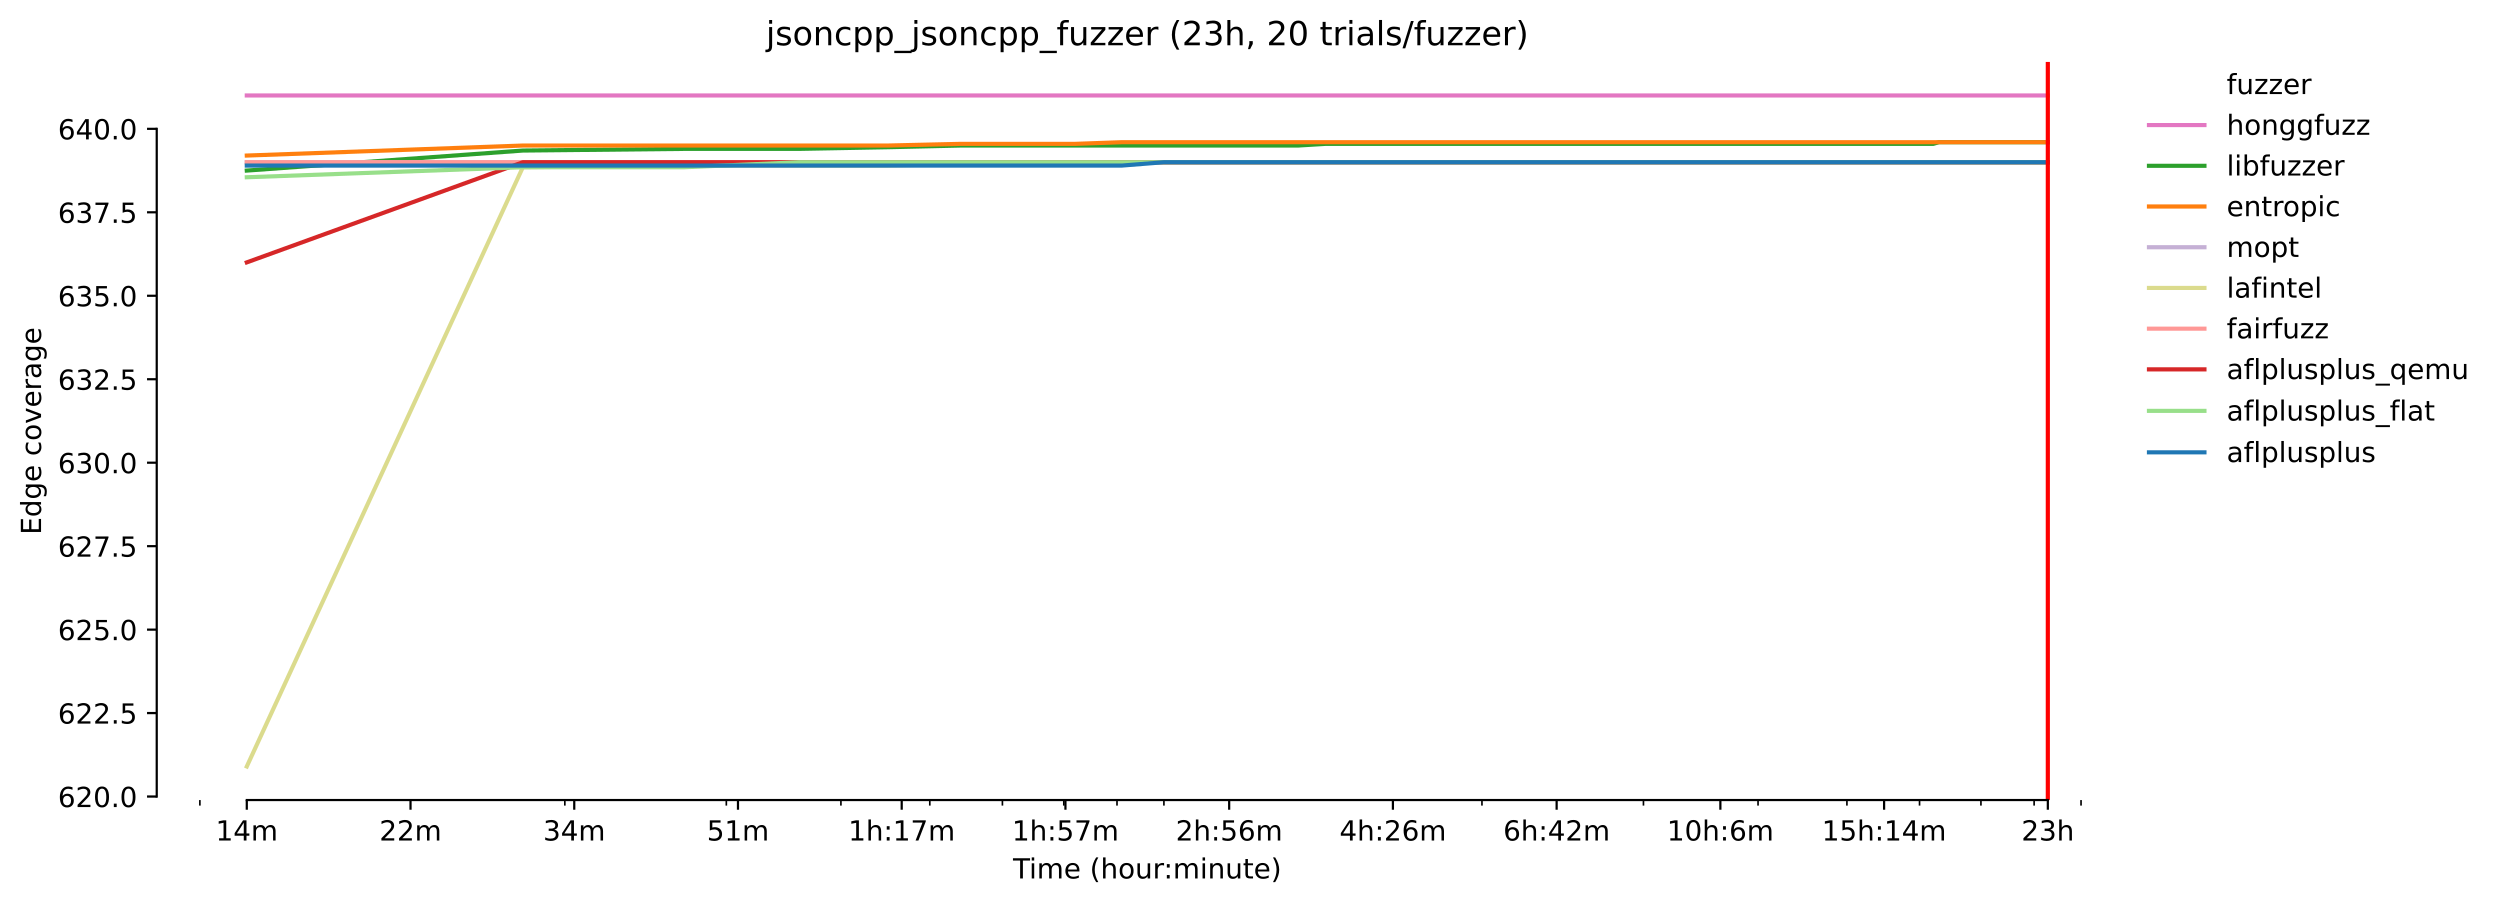 <?xml version="1.0" encoding="utf-8" standalone="no"?>
<!DOCTYPE svg PUBLIC "-//W3C//DTD SVG 1.1//EN"
  "http://www.w3.org/Graphics/SVG/1.1/DTD/svg11.dtd">
<!-- Created with matplotlib (https://matplotlib.org/) -->
<svg height="325.986pt" version="1.1" viewBox="0 0 901.299 325.986" width="901.299pt" xmlns="http://www.w3.org/2000/svg" xmlns:xlink="http://www.w3.org/1999/xlink">
 <defs>
  <style type="text/css">*{stroke-linecap:butt;stroke-linejoin:round;}</style>
 </defs>
 <g id="figure_1">
  <g id="patch_1">
   <path d="M 0 325.986 
L 901.299 325.986 
L 901.299 0 
L 0 0 
z
" style="fill:#ffffff;"/>
  </g>
  <g id="axes_1">
   <g id="patch_2">
    <path d="M 56.506 288.43 
L 770.746 288.43 
L 770.746 22.318 
L 56.506 22.318 
z
" style="fill:#ffffff;"/>
   </g>
   <g id="matplotlib.axis_1">
    <g id="xtick_1">
     <g id="line2d_1">
      <defs>
       <path d="M 0 0 
L 0 3.5 
" id="m92caf4ee60" style="stroke:#000000;stroke-width:0.8;"/>
      </defs>
      <g>
       <use style="stroke:#000000;stroke-width:0.8;" x="88.972" xlink:href="#m92caf4ee60" y="288.43"/>
      </g>
     </g>
     <g id="text_1">
      <!-- 14m -->
      <g transform="translate(77.739 303.029)scale(0.1 -0.1)">
       <defs>
        <path d="M 12.406 8.297 
L 28.516 8.297 
L 28.516 63.922 
L 10.984 60.406 
L 10.984 69.391 
L 28.422 72.906 
L 38.281 72.906 
L 38.281 8.297 
L 54.391 8.297 
L 54.391 0 
L 12.406 0 
z
" id="DejaVuSans-49"/>
        <path d="M 37.797 64.312 
L 12.891 25.391 
L 37.797 25.391 
z
M 35.203 72.906 
L 47.609 72.906 
L 47.609 25.391 
L 58.016 25.391 
L 58.016 17.188 
L 47.609 17.188 
L 47.609 0 
L 37.797 0 
L 37.797 17.188 
L 4.891 17.188 
L 4.891 26.703 
z
" id="DejaVuSans-52"/>
        <path d="M 52 44.188 
Q 55.375 50.25 60.062 53.125 
Q 64.75 56 71.094 56 
Q 79.641 56 84.281 50.016 
Q 88.922 44.047 88.922 33.016 
L 88.922 0 
L 79.891 0 
L 79.891 32.719 
Q 79.891 40.578 77.094 44.375 
Q 74.312 48.188 68.609 48.188 
Q 61.625 48.188 57.562 43.547 
Q 53.516 38.922 53.516 30.906 
L 53.516 0 
L 44.484 0 
L 44.484 32.719 
Q 44.484 40.625 41.703 44.406 
Q 38.922 48.188 33.109 48.188 
Q 26.219 48.188 22.156 43.531 
Q 18.109 38.875 18.109 30.906 
L 18.109 0 
L 9.078 0 
L 9.078 54.688 
L 18.109 54.688 
L 18.109 46.188 
Q 21.188 51.219 25.484 53.609 
Q 29.781 56 35.688 56 
Q 41.656 56 45.828 52.969 
Q 50 49.953 52 44.188 
z
" id="DejaVuSans-109"/>
       </defs>
       <use xlink:href="#DejaVuSans-49"/>
       <use x="63.623" xlink:href="#DejaVuSans-52"/>
       <use x="127.246" xlink:href="#DejaVuSans-109"/>
      </g>
     </g>
    </g>
    <g id="xtick_2">
     <g id="line2d_2">
      <g>
       <use style="stroke:#000000;stroke-width:0.8;" x="148" xlink:href="#m92caf4ee60" y="288.43"/>
      </g>
     </g>
     <g id="text_2">
      <!-- 22m -->
      <g transform="translate(136.767 303.029)scale(0.1 -0.1)">
       <defs>
        <path d="M 19.188 8.297 
L 53.609 8.297 
L 53.609 0 
L 7.328 0 
L 7.328 8.297 
Q 12.938 14.109 22.625 23.891 
Q 32.328 33.688 34.812 36.531 
Q 39.547 41.844 41.422 45.531 
Q 43.312 49.219 43.312 52.781 
Q 43.312 58.594 39.234 62.25 
Q 35.156 65.922 28.609 65.922 
Q 23.969 65.922 18.812 64.312 
Q 13.672 62.703 7.812 59.422 
L 7.812 69.391 
Q 13.766 71.781 18.938 73 
Q 24.125 74.219 28.422 74.219 
Q 39.75 74.219 46.484 68.547 
Q 53.219 62.891 53.219 53.422 
Q 53.219 48.922 51.531 44.891 
Q 49.859 40.875 45.406 35.406 
Q 44.188 33.984 37.641 27.219 
Q 31.109 20.453 19.188 8.297 
z
" id="DejaVuSans-50"/>
       </defs>
       <use xlink:href="#DejaVuSans-50"/>
       <use x="63.623" xlink:href="#DejaVuSans-50"/>
       <use x="127.246" xlink:href="#DejaVuSans-109"/>
      </g>
     </g>
    </g>
    <g id="xtick_3">
     <g id="line2d_3">
      <g>
       <use style="stroke:#000000;stroke-width:0.8;" x="207.028" xlink:href="#m92caf4ee60" y="288.43"/>
      </g>
     </g>
     <g id="text_3">
      <!-- 34m -->
      <g transform="translate(195.795 303.029)scale(0.1 -0.1)">
       <defs>
        <path d="M 40.578 39.312 
Q 47.656 37.797 51.625 33 
Q 55.609 28.219 55.609 21.188 
Q 55.609 10.406 48.188 4.484 
Q 40.766 -1.422 27.094 -1.422 
Q 22.516 -1.422 17.656 -0.516 
Q 12.797 0.391 7.625 2.203 
L 7.625 11.719 
Q 11.719 9.328 16.594 8.109 
Q 21.484 6.891 26.812 6.891 
Q 36.078 6.891 40.938 10.547 
Q 45.797 14.203 45.797 21.188 
Q 45.797 27.641 41.281 31.266 
Q 36.766 34.906 28.719 34.906 
L 20.219 34.906 
L 20.219 43.016 
L 29.109 43.016 
Q 36.375 43.016 40.234 45.922 
Q 44.094 48.828 44.094 54.297 
Q 44.094 59.906 40.109 62.906 
Q 36.141 65.922 28.719 65.922 
Q 24.656 65.922 20.016 65.031 
Q 15.375 64.156 9.812 62.312 
L 9.812 71.094 
Q 15.438 72.656 20.344 73.438 
Q 25.25 74.219 29.594 74.219 
Q 40.828 74.219 47.359 69.109 
Q 53.906 64.016 53.906 55.328 
Q 53.906 49.266 50.438 45.094 
Q 46.969 40.922 40.578 39.312 
z
" id="DejaVuSans-51"/>
       </defs>
       <use xlink:href="#DejaVuSans-51"/>
       <use x="63.623" xlink:href="#DejaVuSans-52"/>
       <use x="127.246" xlink:href="#DejaVuSans-109"/>
      </g>
     </g>
    </g>
    <g id="xtick_4">
     <g id="line2d_4">
      <g>
       <use style="stroke:#000000;stroke-width:0.8;" x="266.056" xlink:href="#m92caf4ee60" y="288.43"/>
      </g>
     </g>
     <g id="text_4">
      <!-- 51m -->
      <g transform="translate(254.824 303.029)scale(0.1 -0.1)">
       <defs>
        <path d="M 10.797 72.906 
L 49.516 72.906 
L 49.516 64.594 
L 19.828 64.594 
L 19.828 46.734 
Q 21.969 47.469 24.109 47.828 
Q 26.266 48.188 28.422 48.188 
Q 40.625 48.188 47.75 41.5 
Q 54.891 34.812 54.891 23.391 
Q 54.891 11.625 47.562 5.094 
Q 40.234 -1.422 26.906 -1.422 
Q 22.312 -1.422 17.547 -0.641 
Q 12.797 0.141 7.719 1.703 
L 7.719 11.625 
Q 12.109 9.234 16.797 8.062 
Q 21.484 6.891 26.703 6.891 
Q 35.156 6.891 40.078 11.328 
Q 45.016 15.766 45.016 23.391 
Q 45.016 31 40.078 35.438 
Q 35.156 39.891 26.703 39.891 
Q 22.75 39.891 18.812 39.016 
Q 14.891 38.141 10.797 36.281 
z
" id="DejaVuSans-53"/>
       </defs>
       <use xlink:href="#DejaVuSans-53"/>
       <use x="63.623" xlink:href="#DejaVuSans-49"/>
       <use x="127.246" xlink:href="#DejaVuSans-109"/>
      </g>
     </g>
    </g>
    <g id="xtick_5">
     <g id="line2d_5">
      <g>
       <use style="stroke:#000000;stroke-width:0.8;" x="325.085" xlink:href="#m92caf4ee60" y="288.43"/>
      </g>
     </g>
     <g id="text_5">
      <!-- 1h:17m -->
      <g transform="translate(305.818 303.029)scale(0.1 -0.1)">
       <defs>
        <path d="M 54.891 33.016 
L 54.891 0 
L 45.906 0 
L 45.906 32.719 
Q 45.906 40.484 42.875 44.328 
Q 39.844 48.188 33.797 48.188 
Q 26.516 48.188 22.312 43.547 
Q 18.109 38.922 18.109 30.906 
L 18.109 0 
L 9.078 0 
L 9.078 75.984 
L 18.109 75.984 
L 18.109 46.188 
Q 21.344 51.125 25.703 53.562 
Q 30.078 56 35.797 56 
Q 45.219 56 50.047 50.172 
Q 54.891 44.344 54.891 33.016 
z
" id="DejaVuSans-104"/>
        <path d="M 11.719 12.406 
L 22.016 12.406 
L 22.016 0 
L 11.719 0 
z
M 11.719 51.703 
L 22.016 51.703 
L 22.016 39.312 
L 11.719 39.312 
z
" id="DejaVuSans-58"/>
        <path d="M 8.203 72.906 
L 55.078 72.906 
L 55.078 68.703 
L 28.609 0 
L 18.312 0 
L 43.219 64.594 
L 8.203 64.594 
z
" id="DejaVuSans-55"/>
       </defs>
       <use xlink:href="#DejaVuSans-49"/>
       <use x="63.623" xlink:href="#DejaVuSans-104"/>
       <use x="127.002" xlink:href="#DejaVuSans-58"/>
       <use x="160.693" xlink:href="#DejaVuSans-49"/>
       <use x="224.316" xlink:href="#DejaVuSans-55"/>
       <use x="287.939" xlink:href="#DejaVuSans-109"/>
      </g>
     </g>
    </g>
    <g id="xtick_6">
     <g id="line2d_6">
      <g>
       <use style="stroke:#000000;stroke-width:0.8;" x="384.113" xlink:href="#m92caf4ee60" y="288.43"/>
      </g>
     </g>
     <g id="text_6">
      <!-- 1h:57m -->
      <g transform="translate(364.846 303.029)scale(0.1 -0.1)">
       <use xlink:href="#DejaVuSans-49"/>
       <use x="63.623" xlink:href="#DejaVuSans-104"/>
       <use x="127.002" xlink:href="#DejaVuSans-58"/>
       <use x="160.693" xlink:href="#DejaVuSans-53"/>
       <use x="224.316" xlink:href="#DejaVuSans-55"/>
       <use x="287.939" xlink:href="#DejaVuSans-109"/>
      </g>
     </g>
    </g>
    <g id="xtick_7">
     <g id="line2d_7">
      <g>
       <use style="stroke:#000000;stroke-width:0.8;" x="443.141" xlink:href="#m92caf4ee60" y="288.43"/>
      </g>
     </g>
     <g id="text_7">
      <!-- 2h:56m -->
      <g transform="translate(423.874 303.029)scale(0.1 -0.1)">
       <defs>
        <path d="M 33.016 40.375 
Q 26.375 40.375 22.484 35.828 
Q 18.609 31.297 18.609 23.391 
Q 18.609 15.531 22.484 10.953 
Q 26.375 6.391 33.016 6.391 
Q 39.656 6.391 43.531 10.953 
Q 47.406 15.531 47.406 23.391 
Q 47.406 31.297 43.531 35.828 
Q 39.656 40.375 33.016 40.375 
z
M 52.594 71.297 
L 52.594 62.312 
Q 48.875 64.062 45.094 64.984 
Q 41.312 65.922 37.594 65.922 
Q 27.828 65.922 22.672 59.328 
Q 17.531 52.734 16.797 39.406 
Q 19.672 43.656 24.016 45.922 
Q 28.375 48.188 33.594 48.188 
Q 44.578 48.188 50.953 41.516 
Q 57.328 34.859 57.328 23.391 
Q 57.328 12.156 50.688 5.359 
Q 44.047 -1.422 33.016 -1.422 
Q 20.359 -1.422 13.672 8.266 
Q 6.984 17.969 6.984 36.375 
Q 6.984 53.656 15.188 63.938 
Q 23.391 74.219 37.203 74.219 
Q 40.922 74.219 44.703 73.484 
Q 48.484 72.75 52.594 71.297 
z
" id="DejaVuSans-54"/>
       </defs>
       <use xlink:href="#DejaVuSans-50"/>
       <use x="63.623" xlink:href="#DejaVuSans-104"/>
       <use x="127.002" xlink:href="#DejaVuSans-58"/>
       <use x="160.693" xlink:href="#DejaVuSans-53"/>
       <use x="224.316" xlink:href="#DejaVuSans-54"/>
       <use x="287.939" xlink:href="#DejaVuSans-109"/>
      </g>
     </g>
    </g>
    <g id="xtick_8">
     <g id="line2d_8">
      <g>
       <use style="stroke:#000000;stroke-width:0.8;" x="502.17" xlink:href="#m92caf4ee60" y="288.43"/>
      </g>
     </g>
     <g id="text_8">
      <!-- 4h:26m -->
      <g transform="translate(482.902 303.029)scale(0.1 -0.1)">
       <use xlink:href="#DejaVuSans-52"/>
       <use x="63.623" xlink:href="#DejaVuSans-104"/>
       <use x="127.002" xlink:href="#DejaVuSans-58"/>
       <use x="160.693" xlink:href="#DejaVuSans-50"/>
       <use x="224.316" xlink:href="#DejaVuSans-54"/>
       <use x="287.939" xlink:href="#DejaVuSans-109"/>
      </g>
     </g>
    </g>
    <g id="xtick_9">
     <g id="line2d_9">
      <g>
       <use style="stroke:#000000;stroke-width:0.8;" x="561.198" xlink:href="#m92caf4ee60" y="288.43"/>
      </g>
     </g>
     <g id="text_9">
      <!-- 6h:42m -->
      <g transform="translate(541.931 303.029)scale(0.1 -0.1)">
       <use xlink:href="#DejaVuSans-54"/>
       <use x="63.623" xlink:href="#DejaVuSans-104"/>
       <use x="127.002" xlink:href="#DejaVuSans-58"/>
       <use x="160.693" xlink:href="#DejaVuSans-52"/>
       <use x="224.316" xlink:href="#DejaVuSans-50"/>
       <use x="287.939" xlink:href="#DejaVuSans-109"/>
      </g>
     </g>
    </g>
    <g id="xtick_10">
     <g id="line2d_10">
      <g>
       <use style="stroke:#000000;stroke-width:0.8;" x="620.226" xlink:href="#m92caf4ee60" y="288.43"/>
      </g>
     </g>
     <g id="text_10">
      <!-- 10h:6m -->
      <g transform="translate(600.959 303.029)scale(0.1 -0.1)">
       <defs>
        <path d="M 31.781 66.406 
Q 24.172 66.406 20.328 58.906 
Q 16.5 51.422 16.5 36.375 
Q 16.5 21.391 20.328 13.891 
Q 24.172 6.391 31.781 6.391 
Q 39.453 6.391 43.281 13.891 
Q 47.125 21.391 47.125 36.375 
Q 47.125 51.422 43.281 58.906 
Q 39.453 66.406 31.781 66.406 
z
M 31.781 74.219 
Q 44.047 74.219 50.516 64.516 
Q 56.984 54.828 56.984 36.375 
Q 56.984 17.969 50.516 8.266 
Q 44.047 -1.422 31.781 -1.422 
Q 19.531 -1.422 13.062 8.266 
Q 6.594 17.969 6.594 36.375 
Q 6.594 54.828 13.062 64.516 
Q 19.531 74.219 31.781 74.219 
z
" id="DejaVuSans-48"/>
       </defs>
       <use xlink:href="#DejaVuSans-49"/>
       <use x="63.623" xlink:href="#DejaVuSans-48"/>
       <use x="127.246" xlink:href="#DejaVuSans-104"/>
       <use x="190.625" xlink:href="#DejaVuSans-58"/>
       <use x="224.316" xlink:href="#DejaVuSans-54"/>
       <use x="287.939" xlink:href="#DejaVuSans-109"/>
      </g>
     </g>
    </g>
    <g id="xtick_11">
     <g id="line2d_11">
      <g>
       <use style="stroke:#000000;stroke-width:0.8;" x="679.254" xlink:href="#m92caf4ee60" y="288.43"/>
      </g>
     </g>
     <g id="text_11">
      <!-- 15h:14m -->
      <g transform="translate(656.806 303.029)scale(0.1 -0.1)">
       <use xlink:href="#DejaVuSans-49"/>
       <use x="63.623" xlink:href="#DejaVuSans-53"/>
       <use x="127.246" xlink:href="#DejaVuSans-104"/>
       <use x="190.625" xlink:href="#DejaVuSans-58"/>
       <use x="224.316" xlink:href="#DejaVuSans-49"/>
       <use x="287.939" xlink:href="#DejaVuSans-52"/>
       <use x="351.562" xlink:href="#DejaVuSans-109"/>
      </g>
     </g>
    </g>
    <g id="xtick_12">
     <g id="line2d_12">
      <g>
       <use style="stroke:#000000;stroke-width:0.8;" x="738.283" xlink:href="#m92caf4ee60" y="288.43"/>
      </g>
     </g>
     <g id="text_12">
      <!-- 23h -->
      <g transform="translate(728.751 303.029)scale(0.1 -0.1)">
       <use xlink:href="#DejaVuSans-50"/>
       <use x="63.623" xlink:href="#DejaVuSans-51"/>
       <use x="127.246" xlink:href="#DejaVuSans-104"/>
      </g>
     </g>
    </g>
    <g id="xtick_13">
     <g id="line2d_13">
      <defs>
       <path d="M 0 0 
L 0 2 
" id="m786748423a" style="stroke:#000000;stroke-width:0.6;"/>
      </defs>
      <g>
       <use style="stroke:#000000;stroke-width:0.6;" x="72.059" xlink:href="#m786748423a" y="288.43"/>
      </g>
     </g>
    </g>
    <g id="xtick_14">
     <g id="line2d_14">
      <g>
       <use style="stroke:#000000;stroke-width:0.6;" x="203.634" xlink:href="#m786748423a" y="288.43"/>
      </g>
     </g>
    </g>
    <g id="xtick_15">
     <g id="line2d_15">
      <g>
       <use style="stroke:#000000;stroke-width:0.6;" x="261.857" xlink:href="#m786748423a" y="288.43"/>
      </g>
     </g>
    </g>
    <g id="xtick_16">
     <g id="line2d_16">
      <g>
       <use style="stroke:#000000;stroke-width:0.6;" x="303.167" xlink:href="#m786748423a" y="288.43"/>
      </g>
     </g>
    </g>
    <g id="xtick_17">
     <g id="line2d_17">
      <g>
       <use style="stroke:#000000;stroke-width:0.6;" x="335.209" xlink:href="#m786748423a" y="288.43"/>
      </g>
     </g>
    </g>
    <g id="xtick_18">
     <g id="line2d_18">
      <g>
       <use style="stroke:#000000;stroke-width:0.6;" x="361.39" xlink:href="#m786748423a" y="288.43"/>
      </g>
     </g>
    </g>
    <g id="xtick_19">
     <g id="line2d_19">
      <g>
       <use style="stroke:#000000;stroke-width:0.6;" x="383.525" xlink:href="#m786748423a" y="288.43"/>
      </g>
     </g>
    </g>
    <g id="xtick_20">
     <g id="line2d_20">
      <g>
       <use style="stroke:#000000;stroke-width:0.6;" x="402.7" xlink:href="#m786748423a" y="288.43"/>
      </g>
     </g>
    </g>
    <g id="xtick_21">
     <g id="line2d_21">
      <g>
       <use style="stroke:#000000;stroke-width:0.6;" x="419.613" xlink:href="#m786748423a" y="288.43"/>
      </g>
     </g>
    </g>
    <g id="xtick_22">
     <g id="line2d_22">
      <g>
       <use style="stroke:#000000;stroke-width:0.6;" x="534.275" xlink:href="#m786748423a" y="288.43"/>
      </g>
     </g>
    </g>
    <g id="xtick_23">
     <g id="line2d_23">
      <g>
       <use style="stroke:#000000;stroke-width:0.6;" x="592.498" xlink:href="#m786748423a" y="288.43"/>
      </g>
     </g>
    </g>
    <g id="xtick_24">
     <g id="line2d_24">
      <g>
       <use style="stroke:#000000;stroke-width:0.6;" x="633.808" xlink:href="#m786748423a" y="288.43"/>
      </g>
     </g>
    </g>
    <g id="xtick_25">
     <g id="line2d_25">
      <g>
       <use style="stroke:#000000;stroke-width:0.6;" x="665.85" xlink:href="#m786748423a" y="288.43"/>
      </g>
     </g>
    </g>
    <g id="xtick_26">
     <g id="line2d_26">
      <g>
       <use style="stroke:#000000;stroke-width:0.6;" x="692.031" xlink:href="#m786748423a" y="288.43"/>
      </g>
     </g>
    </g>
    <g id="xtick_27">
     <g id="line2d_27">
      <g>
       <use style="stroke:#000000;stroke-width:0.6;" x="714.166" xlink:href="#m786748423a" y="288.43"/>
      </g>
     </g>
    </g>
    <g id="xtick_28">
     <g id="line2d_28">
      <g>
       <use style="stroke:#000000;stroke-width:0.6;" x="733.341" xlink:href="#m786748423a" y="288.43"/>
      </g>
     </g>
    </g>
    <g id="xtick_29">
     <g id="line2d_29">
      <g>
       <use style="stroke:#000000;stroke-width:0.6;" x="750.254" xlink:href="#m786748423a" y="288.43"/>
      </g>
     </g>
    </g>
    <g id="text_13">
     <!-- Time (hour:minute) -->
     <g transform="translate(365.219 316.707)scale(0.1 -0.1)">
      <defs>
       <path d="M -0.297 72.906 
L 61.375 72.906 
L 61.375 64.594 
L 35.5 64.594 
L 35.5 0 
L 25.594 0 
L 25.594 64.594 
L -0.297 64.594 
z
" id="DejaVuSans-84"/>
       <path d="M 9.422 54.688 
L 18.406 54.688 
L 18.406 0 
L 9.422 0 
z
M 9.422 75.984 
L 18.406 75.984 
L 18.406 64.594 
L 9.422 64.594 
z
" id="DejaVuSans-105"/>
       <path d="M 56.203 29.594 
L 56.203 25.203 
L 14.891 25.203 
Q 15.484 15.922 20.484 11.062 
Q 25.484 6.203 34.422 6.203 
Q 39.594 6.203 44.453 7.469 
Q 49.312 8.734 54.109 11.281 
L 54.109 2.781 
Q 49.266 0.734 44.188 -0.344 
Q 39.109 -1.422 33.891 -1.422 
Q 20.797 -1.422 13.156 6.188 
Q 5.516 13.812 5.516 26.812 
Q 5.516 40.234 12.766 48.109 
Q 20.016 56 32.328 56 
Q 43.359 56 49.781 48.891 
Q 56.203 41.797 56.203 29.594 
z
M 47.219 32.234 
Q 47.125 39.594 43.094 43.984 
Q 39.062 48.391 32.422 48.391 
Q 24.906 48.391 20.391 44.141 
Q 15.875 39.891 15.188 32.172 
z
" id="DejaVuSans-101"/>
       <path id="DejaVuSans-32"/>
       <path d="M 31 75.875 
Q 24.469 64.656 21.281 53.656 
Q 18.109 42.672 18.109 31.391 
Q 18.109 20.125 21.312 9.062 
Q 24.516 -2 31 -13.188 
L 23.188 -13.188 
Q 15.875 -1.703 12.234 9.375 
Q 8.594 20.453 8.594 31.391 
Q 8.594 42.281 12.203 53.312 
Q 15.828 64.359 23.188 75.875 
z
" id="DejaVuSans-40"/>
       <path d="M 30.609 48.391 
Q 23.391 48.391 19.188 42.75 
Q 14.984 37.109 14.984 27.297 
Q 14.984 17.484 19.156 11.844 
Q 23.344 6.203 30.609 6.203 
Q 37.797 6.203 41.984 11.859 
Q 46.188 17.531 46.188 27.297 
Q 46.188 37.016 41.984 42.703 
Q 37.797 48.391 30.609 48.391 
z
M 30.609 56 
Q 42.328 56 49.016 48.375 
Q 55.719 40.766 55.719 27.297 
Q 55.719 13.875 49.016 6.219 
Q 42.328 -1.422 30.609 -1.422 
Q 18.844 -1.422 12.172 6.219 
Q 5.516 13.875 5.516 27.297 
Q 5.516 40.766 12.172 48.375 
Q 18.844 56 30.609 56 
z
" id="DejaVuSans-111"/>
       <path d="M 8.5 21.578 
L 8.5 54.688 
L 17.484 54.688 
L 17.484 21.922 
Q 17.484 14.156 20.5 10.266 
Q 23.531 6.391 29.594 6.391 
Q 36.859 6.391 41.078 11.031 
Q 45.312 15.672 45.312 23.688 
L 45.312 54.688 
L 54.297 54.688 
L 54.297 0 
L 45.312 0 
L 45.312 8.406 
Q 42.047 3.422 37.719 1 
Q 33.406 -1.422 27.688 -1.422 
Q 18.266 -1.422 13.375 4.438 
Q 8.5 10.297 8.5 21.578 
z
M 31.109 56 
z
" id="DejaVuSans-117"/>
       <path d="M 41.109 46.297 
Q 39.594 47.172 37.812 47.578 
Q 36.031 48 33.891 48 
Q 26.266 48 22.188 43.047 
Q 18.109 38.094 18.109 28.812 
L 18.109 0 
L 9.078 0 
L 9.078 54.688 
L 18.109 54.688 
L 18.109 46.188 
Q 20.953 51.172 25.484 53.578 
Q 30.031 56 36.531 56 
Q 37.453 56 38.578 55.875 
Q 39.703 55.766 41.062 55.516 
z
" id="DejaVuSans-114"/>
       <path d="M 54.891 33.016 
L 54.891 0 
L 45.906 0 
L 45.906 32.719 
Q 45.906 40.484 42.875 44.328 
Q 39.844 48.188 33.797 48.188 
Q 26.516 48.188 22.312 43.547 
Q 18.109 38.922 18.109 30.906 
L 18.109 0 
L 9.078 0 
L 9.078 54.688 
L 18.109 54.688 
L 18.109 46.188 
Q 21.344 51.125 25.703 53.562 
Q 30.078 56 35.797 56 
Q 45.219 56 50.047 50.172 
Q 54.891 44.344 54.891 33.016 
z
" id="DejaVuSans-110"/>
       <path d="M 18.312 70.219 
L 18.312 54.688 
L 36.812 54.688 
L 36.812 47.703 
L 18.312 47.703 
L 18.312 18.016 
Q 18.312 11.328 20.141 9.422 
Q 21.969 7.516 27.594 7.516 
L 36.812 7.516 
L 36.812 0 
L 27.594 0 
Q 17.188 0 13.234 3.875 
Q 9.281 7.766 9.281 18.016 
L 9.281 47.703 
L 2.688 47.703 
L 2.688 54.688 
L 9.281 54.688 
L 9.281 70.219 
z
" id="DejaVuSans-116"/>
       <path d="M 8.016 75.875 
L 15.828 75.875 
Q 23.141 64.359 26.781 53.312 
Q 30.422 42.281 30.422 31.391 
Q 30.422 20.453 26.781 9.375 
Q 23.141 -1.703 15.828 -13.188 
L 8.016 -13.188 
Q 14.5 -2 17.703 9.062 
Q 20.906 20.125 20.906 31.391 
Q 20.906 42.672 17.703 53.656 
Q 14.5 64.656 8.016 75.875 
z
" id="DejaVuSans-41"/>
      </defs>
      <use xlink:href="#DejaVuSans-84"/>
      <use x="57.959" xlink:href="#DejaVuSans-105"/>
      <use x="85.742" xlink:href="#DejaVuSans-109"/>
      <use x="183.154" xlink:href="#DejaVuSans-101"/>
      <use x="244.678" xlink:href="#DejaVuSans-32"/>
      <use x="276.465" xlink:href="#DejaVuSans-40"/>
      <use x="315.479" xlink:href="#DejaVuSans-104"/>
      <use x="378.857" xlink:href="#DejaVuSans-111"/>
      <use x="440.039" xlink:href="#DejaVuSans-117"/>
      <use x="503.418" xlink:href="#DejaVuSans-114"/>
      <use x="542.781" xlink:href="#DejaVuSans-58"/>
      <use x="576.473" xlink:href="#DejaVuSans-109"/>
      <use x="673.885" xlink:href="#DejaVuSans-105"/>
      <use x="701.668" xlink:href="#DejaVuSans-110"/>
      <use x="765.047" xlink:href="#DejaVuSans-117"/>
      <use x="828.426" xlink:href="#DejaVuSans-116"/>
      <use x="867.635" xlink:href="#DejaVuSans-101"/>
      <use x="929.158" xlink:href="#DejaVuSans-41"/>
     </g>
    </g>
   </g>
   <g id="matplotlib.axis_2">
    <g id="ytick_1">
     <g id="line2d_30">
      <defs>
       <path d="M 0 0 
L -3.5 0 
" id="m5a9f493b4b" style="stroke:#000000;stroke-width:0.8;"/>
      </defs>
      <g>
       <use style="stroke:#000000;stroke-width:0.8;" x="56.506" xlink:href="#m5a9f493b4b" y="287.166"/>
      </g>
     </g>
     <g id="text_14">
      <!-- 620.0 -->
      <g transform="translate(20.878 290.966)scale(0.1 -0.1)">
       <defs>
        <path d="M 10.688 12.406 
L 21 12.406 
L 21 0 
L 10.688 0 
z
" id="DejaVuSans-46"/>
       </defs>
       <use xlink:href="#DejaVuSans-54"/>
       <use x="63.623" xlink:href="#DejaVuSans-50"/>
       <use x="127.246" xlink:href="#DejaVuSans-48"/>
       <use x="190.869" xlink:href="#DejaVuSans-46"/>
       <use x="222.656" xlink:href="#DejaVuSans-48"/>
      </g>
     </g>
    </g>
    <g id="ytick_2">
     <g id="line2d_31">
      <g>
       <use style="stroke:#000000;stroke-width:0.8;" x="56.506" xlink:href="#m5a9f493b4b" y="257.077"/>
      </g>
     </g>
     <g id="text_15">
      <!-- 622.5 -->
      <g transform="translate(20.878 260.876)scale(0.1 -0.1)">
       <use xlink:href="#DejaVuSans-54"/>
       <use x="63.623" xlink:href="#DejaVuSans-50"/>
       <use x="127.246" xlink:href="#DejaVuSans-50"/>
       <use x="190.869" xlink:href="#DejaVuSans-46"/>
       <use x="222.656" xlink:href="#DejaVuSans-53"/>
      </g>
     </g>
    </g>
    <g id="ytick_3">
     <g id="line2d_32">
      <g>
       <use style="stroke:#000000;stroke-width:0.8;" x="56.506" xlink:href="#m5a9f493b4b" y="226.987"/>
      </g>
     </g>
     <g id="text_16">
      <!-- 625.0 -->
      <g transform="translate(20.878 230.786)scale(0.1 -0.1)">
       <use xlink:href="#DejaVuSans-54"/>
       <use x="63.623" xlink:href="#DejaVuSans-50"/>
       <use x="127.246" xlink:href="#DejaVuSans-53"/>
       <use x="190.869" xlink:href="#DejaVuSans-46"/>
       <use x="222.656" xlink:href="#DejaVuSans-48"/>
      </g>
     </g>
    </g>
    <g id="ytick_4">
     <g id="line2d_33">
      <g>
       <use style="stroke:#000000;stroke-width:0.8;" x="56.506" xlink:href="#m5a9f493b4b" y="196.898"/>
      </g>
     </g>
     <g id="text_17">
      <!-- 627.5 -->
      <g transform="translate(20.878 200.697)scale(0.1 -0.1)">
       <use xlink:href="#DejaVuSans-54"/>
       <use x="63.623" xlink:href="#DejaVuSans-50"/>
       <use x="127.246" xlink:href="#DejaVuSans-55"/>
       <use x="190.869" xlink:href="#DejaVuSans-46"/>
       <use x="222.656" xlink:href="#DejaVuSans-53"/>
      </g>
     </g>
    </g>
    <g id="ytick_5">
     <g id="line2d_34">
      <g>
       <use style="stroke:#000000;stroke-width:0.8;" x="56.506" xlink:href="#m5a9f493b4b" y="166.808"/>
      </g>
     </g>
     <g id="text_18">
      <!-- 630.0 -->
      <g transform="translate(20.878 170.607)scale(0.1 -0.1)">
       <use xlink:href="#DejaVuSans-54"/>
       <use x="63.623" xlink:href="#DejaVuSans-51"/>
       <use x="127.246" xlink:href="#DejaVuSans-48"/>
       <use x="190.869" xlink:href="#DejaVuSans-46"/>
       <use x="222.656" xlink:href="#DejaVuSans-48"/>
      </g>
     </g>
    </g>
    <g id="ytick_6">
     <g id="line2d_35">
      <g>
       <use style="stroke:#000000;stroke-width:0.8;" x="56.506" xlink:href="#m5a9f493b4b" y="136.719"/>
      </g>
     </g>
     <g id="text_19">
      <!-- 632.5 -->
      <g transform="translate(20.878 140.518)scale(0.1 -0.1)">
       <use xlink:href="#DejaVuSans-54"/>
       <use x="63.623" xlink:href="#DejaVuSans-51"/>
       <use x="127.246" xlink:href="#DejaVuSans-50"/>
       <use x="190.869" xlink:href="#DejaVuSans-46"/>
       <use x="222.656" xlink:href="#DejaVuSans-53"/>
      </g>
     </g>
    </g>
    <g id="ytick_7">
     <g id="line2d_36">
      <g>
       <use style="stroke:#000000;stroke-width:0.8;" x="56.506" xlink:href="#m5a9f493b4b" y="106.629"/>
      </g>
     </g>
     <g id="text_20">
      <!-- 635.0 -->
      <g transform="translate(20.878 110.428)scale(0.1 -0.1)">
       <use xlink:href="#DejaVuSans-54"/>
       <use x="63.623" xlink:href="#DejaVuSans-51"/>
       <use x="127.246" xlink:href="#DejaVuSans-53"/>
       <use x="190.869" xlink:href="#DejaVuSans-46"/>
       <use x="222.656" xlink:href="#DejaVuSans-48"/>
      </g>
     </g>
    </g>
    <g id="ytick_8">
     <g id="line2d_37">
      <g>
       <use style="stroke:#000000;stroke-width:0.8;" x="56.506" xlink:href="#m5a9f493b4b" y="76.539"/>
      </g>
     </g>
     <g id="text_21">
      <!-- 637.5 -->
      <g transform="translate(20.878 80.339)scale(0.1 -0.1)">
       <use xlink:href="#DejaVuSans-54"/>
       <use x="63.623" xlink:href="#DejaVuSans-51"/>
       <use x="127.246" xlink:href="#DejaVuSans-55"/>
       <use x="190.869" xlink:href="#DejaVuSans-46"/>
       <use x="222.656" xlink:href="#DejaVuSans-53"/>
      </g>
     </g>
    </g>
    <g id="ytick_9">
     <g id="line2d_38">
      <g>
       <use style="stroke:#000000;stroke-width:0.8;" x="56.506" xlink:href="#m5a9f493b4b" y="46.45"/>
      </g>
     </g>
     <g id="text_22">
      <!-- 640.0 -->
      <g transform="translate(20.878 50.249)scale(0.1 -0.1)">
       <use xlink:href="#DejaVuSans-54"/>
       <use x="63.623" xlink:href="#DejaVuSans-52"/>
       <use x="127.246" xlink:href="#DejaVuSans-48"/>
       <use x="190.869" xlink:href="#DejaVuSans-46"/>
       <use x="222.656" xlink:href="#DejaVuSans-48"/>
      </g>
     </g>
    </g>
    <g id="text_23">
     <!-- Edge coverage -->
     <g transform="translate(14.798 192.762)rotate(-90)scale(0.1 -0.1)">
      <defs>
       <path d="M 9.812 72.906 
L 55.906 72.906 
L 55.906 64.594 
L 19.672 64.594 
L 19.672 43.016 
L 54.391 43.016 
L 54.391 34.719 
L 19.672 34.719 
L 19.672 8.297 
L 56.781 8.297 
L 56.781 0 
L 9.812 0 
z
" id="DejaVuSans-69"/>
       <path d="M 45.406 46.391 
L 45.406 75.984 
L 54.391 75.984 
L 54.391 0 
L 45.406 0 
L 45.406 8.203 
Q 42.578 3.328 38.25 0.953 
Q 33.938 -1.422 27.875 -1.422 
Q 17.969 -1.422 11.734 6.484 
Q 5.516 14.406 5.516 27.297 
Q 5.516 40.188 11.734 48.094 
Q 17.969 56 27.875 56 
Q 33.938 56 38.25 53.625 
Q 42.578 51.266 45.406 46.391 
z
M 14.797 27.297 
Q 14.797 17.391 18.875 11.75 
Q 22.953 6.109 30.078 6.109 
Q 37.203 6.109 41.297 11.75 
Q 45.406 17.391 45.406 27.297 
Q 45.406 37.203 41.297 42.844 
Q 37.203 48.484 30.078 48.484 
Q 22.953 48.484 18.875 42.844 
Q 14.797 37.203 14.797 27.297 
z
" id="DejaVuSans-100"/>
       <path d="M 45.406 27.984 
Q 45.406 37.75 41.375 43.109 
Q 37.359 48.484 30.078 48.484 
Q 22.859 48.484 18.828 43.109 
Q 14.797 37.75 14.797 27.984 
Q 14.797 18.266 18.828 12.891 
Q 22.859 7.516 30.078 7.516 
Q 37.359 7.516 41.375 12.891 
Q 45.406 18.266 45.406 27.984 
z
M 54.391 6.781 
Q 54.391 -7.172 48.188 -13.984 
Q 42 -20.797 29.203 -20.797 
Q 24.469 -20.797 20.266 -20.094 
Q 16.062 -19.391 12.109 -17.922 
L 12.109 -9.188 
Q 16.062 -11.328 19.922 -12.344 
Q 23.781 -13.375 27.781 -13.375 
Q 36.625 -13.375 41.016 -8.766 
Q 45.406 -4.156 45.406 5.172 
L 45.406 9.625 
Q 42.625 4.781 38.281 2.391 
Q 33.938 0 27.875 0 
Q 17.828 0 11.672 7.656 
Q 5.516 15.328 5.516 27.984 
Q 5.516 40.672 11.672 48.328 
Q 17.828 56 27.875 56 
Q 33.938 56 38.281 53.609 
Q 42.625 51.219 45.406 46.391 
L 45.406 54.688 
L 54.391 54.688 
z
" id="DejaVuSans-103"/>
       <path d="M 48.781 52.594 
L 48.781 44.188 
Q 44.969 46.297 41.141 47.344 
Q 37.312 48.391 33.406 48.391 
Q 24.656 48.391 19.812 42.844 
Q 14.984 37.312 14.984 27.297 
Q 14.984 17.281 19.812 11.734 
Q 24.656 6.203 33.406 6.203 
Q 37.312 6.203 41.141 7.25 
Q 44.969 8.297 48.781 10.406 
L 48.781 2.094 
Q 45.016 0.344 40.984 -0.531 
Q 36.969 -1.422 32.422 -1.422 
Q 20.062 -1.422 12.781 6.344 
Q 5.516 14.109 5.516 27.297 
Q 5.516 40.672 12.859 48.328 
Q 20.219 56 33.016 56 
Q 37.156 56 41.109 55.141 
Q 45.062 54.297 48.781 52.594 
z
" id="DejaVuSans-99"/>
       <path d="M 2.984 54.688 
L 12.5 54.688 
L 29.594 8.797 
L 46.688 54.688 
L 56.203 54.688 
L 35.688 0 
L 23.484 0 
z
" id="DejaVuSans-118"/>
       <path d="M 34.281 27.484 
Q 23.391 27.484 19.188 25 
Q 14.984 22.516 14.984 16.5 
Q 14.984 11.719 18.141 8.906 
Q 21.297 6.109 26.703 6.109 
Q 34.188 6.109 38.703 11.406 
Q 43.219 16.703 43.219 25.484 
L 43.219 27.484 
z
M 52.203 31.203 
L 52.203 0 
L 43.219 0 
L 43.219 8.297 
Q 40.141 3.328 35.547 0.953 
Q 30.953 -1.422 24.312 -1.422 
Q 15.922 -1.422 10.953 3.297 
Q 6 8.016 6 15.922 
Q 6 25.141 12.172 29.828 
Q 18.359 34.516 30.609 34.516 
L 43.219 34.516 
L 43.219 35.406 
Q 43.219 41.609 39.141 45 
Q 35.062 48.391 27.688 48.391 
Q 23 48.391 18.547 47.266 
Q 14.109 46.141 10.016 43.891 
L 10.016 52.203 
Q 14.938 54.109 19.578 55.047 
Q 24.219 56 28.609 56 
Q 40.484 56 46.344 49.844 
Q 52.203 43.703 52.203 31.203 
z
" id="DejaVuSans-97"/>
      </defs>
      <use xlink:href="#DejaVuSans-69"/>
      <use x="63.184" xlink:href="#DejaVuSans-100"/>
      <use x="126.66" xlink:href="#DejaVuSans-103"/>
      <use x="190.137" xlink:href="#DejaVuSans-101"/>
      <use x="251.66" xlink:href="#DejaVuSans-32"/>
      <use x="283.447" xlink:href="#DejaVuSans-99"/>
      <use x="338.428" xlink:href="#DejaVuSans-111"/>
      <use x="399.609" xlink:href="#DejaVuSans-118"/>
      <use x="458.789" xlink:href="#DejaVuSans-101"/>
      <use x="520.312" xlink:href="#DejaVuSans-114"/>
      <use x="561.426" xlink:href="#DejaVuSans-97"/>
      <use x="622.705" xlink:href="#DejaVuSans-103"/>
      <use x="686.182" xlink:href="#DejaVuSans-101"/>
     </g>
    </g>
   </g>
   <g id="line2d_39">
    <path clip-path="url(#pfc093528fe)" d="M 88.972 34.414 
L 188.505 34.414 
L 246.728 34.414 
L 288.038 34.414 
L 320.08 34.414 
L 346.261 34.414 
L 368.396 34.414 
L 387.57 34.414 
L 404.484 34.414 
L 419.613 34.414 
L 433.299 34.414 
L 445.793 34.414 
L 457.287 34.414 
L 467.929 34.414 
L 477.836 34.414 
L 487.103 34.414 
L 495.809 34.414 
L 504.016 34.414 
L 511.78 34.414 
L 519.146 34.414 
L 526.152 34.414 
L 532.832 34.414 
L 539.215 34.414 
L 545.326 34.414 
L 551.188 34.414 
L 556.82 34.414 
L 562.239 34.414 
L 567.462 34.414 
L 572.501 34.414 
L 577.369 34.414 
L 582.077 34.414 
L 586.636 34.414 
L 591.055 34.414 
L 595.342 34.414 
L 599.504 34.414 
L 603.549 34.414 
L 607.484 34.414 
L 611.313 34.414 
L 615.043 34.414 
L 618.679 34.414 
L 622.224 34.414 
L 625.685 34.414 
L 629.064 34.414 
L 632.365 34.414 
L 635.592 34.414 
L 638.748 34.414 
L 641.836 34.414 
L 644.859 34.414 
L 647.82 34.414 
L 650.721 34.414 
L 653.565 34.414 
L 656.353 34.414 
L 659.088 34.414 
L 661.772 34.414 
L 664.407 34.414 
L 666.995 34.414 
L 669.536 34.414 
L 672.034 34.414 
L 674.488 34.414 
L 676.902 34.414 
L 679.275 34.414 
L 681.61 34.414 
L 683.908 34.414 
L 686.169 34.414 
L 688.395 34.414 
L 690.588 34.414 
L 692.747 34.414 
L 694.875 34.414 
L 696.971 34.414 
L 699.037 34.414 
L 701.074 34.414 
L 703.082 34.414 
L 705.063 34.414 
L 707.017 34.414 
L 708.944 34.414 
L 710.846 34.414 
L 712.723 34.414 
L 714.576 34.414 
L 716.405 34.414 
L 718.212 34.414 
L 719.995 34.414 
L 721.757 34.414 
L 723.498 34.414 
L 725.218 34.414 
L 726.917 34.414 
L 728.597 34.414 
L 730.257 34.414 
L 731.898 34.414 
L 733.52 34.414 
L 735.125 34.414 
L 736.711 34.414 
L 738.281 34.414 
" style="fill:none;stroke:#e377c2;stroke-linecap:square;stroke-width:1.5;"/>
   </g>
   <g id="line2d_40">
    <path clip-path="url(#pfc093528fe)" d="M 88.972 61.495 
L 188.505 54.273 
L 246.728 53.671 
L 288.038 53.671 
L 320.08 53.07 
L 346.261 52.468 
L 368.396 52.468 
L 387.57 52.468 
L 404.484 52.468 
L 419.613 52.468 
L 433.299 52.468 
L 445.793 52.468 
L 457.287 52.468 
L 467.929 52.468 
L 477.836 51.866 
L 487.103 51.866 
L 495.809 51.866 
L 504.016 51.866 
L 511.78 51.866 
L 519.146 51.866 
L 526.152 51.866 
L 532.832 51.866 
L 539.215 51.866 
L 545.326 51.866 
L 551.188 51.866 
L 556.82 51.866 
L 562.239 51.866 
L 567.462 51.866 
L 572.501 51.866 
L 577.369 51.866 
L 582.077 51.866 
L 586.636 51.866 
L 591.055 51.866 
L 595.342 51.866 
L 599.504 51.866 
L 603.549 51.866 
L 607.484 51.866 
L 611.313 51.866 
L 615.043 51.866 
L 618.679 51.866 
L 622.224 51.866 
L 625.685 51.866 
L 629.064 51.866 
L 632.365 51.866 
L 635.592 51.866 
L 638.748 51.866 
L 641.836 51.866 
L 644.859 51.866 
L 647.82 51.866 
L 650.721 51.866 
L 653.565 51.866 
L 656.353 51.866 
L 659.088 51.866 
L 661.772 51.866 
L 664.407 51.866 
L 666.995 51.866 
L 669.536 51.866 
L 672.034 51.866 
L 674.488 51.866 
L 676.902 51.866 
L 679.275 51.866 
L 681.61 51.866 
L 683.908 51.866 
L 686.169 51.866 
L 688.395 51.866 
L 690.588 51.866 
L 692.747 51.866 
L 694.875 51.866 
L 696.971 51.866 
L 699.037 51.264 
L 701.074 51.264 
L 703.082 51.264 
L 705.063 51.264 
L 707.017 51.264 
L 708.944 51.264 
L 710.846 51.264 
L 712.723 51.264 
L 714.576 51.264 
L 716.405 51.264 
L 718.212 51.264 
L 719.995 51.264 
L 721.757 51.264 
L 723.498 51.264 
L 725.218 51.264 
L 726.917 51.264 
L 728.597 51.264 
L 730.257 51.264 
L 731.898 51.264 
L 733.52 51.264 
L 735.125 51.264 
L 736.711 51.264 
L 738.281 51.264 
" style="fill:none;stroke:#2ca02c;stroke-linecap:square;stroke-width:1.5;"/>
   </g>
   <g id="line2d_41">
    <path clip-path="url(#pfc093528fe)" d="M 88.972 56.079 
L 188.505 52.468 
L 246.728 52.468 
L 288.038 52.468 
L 320.08 52.468 
L 346.261 51.866 
L 368.396 51.866 
L 387.57 51.866 
L 404.484 51.264 
L 419.613 51.264 
L 433.299 51.264 
L 445.793 51.264 
L 457.287 51.264 
L 467.929 51.264 
L 477.836 51.264 
L 487.103 51.264 
L 495.809 51.264 
L 504.016 51.264 
L 511.78 51.264 
L 519.146 51.264 
L 526.152 51.264 
L 532.832 51.264 
L 539.215 51.264 
L 545.326 51.264 
L 551.188 51.264 
L 556.82 51.264 
L 562.239 51.264 
L 567.462 51.264 
L 572.501 51.264 
L 577.369 51.264 
L 582.077 51.264 
L 586.636 51.264 
L 591.055 51.264 
L 595.342 51.264 
L 599.504 51.264 
L 603.549 51.264 
L 607.484 51.264 
L 611.313 51.264 
L 615.043 51.264 
L 618.679 51.264 
L 622.224 51.264 
L 625.685 51.264 
L 629.064 51.264 
L 632.365 51.264 
L 635.592 51.264 
L 638.748 51.264 
L 641.836 51.264 
L 644.859 51.264 
L 647.82 51.264 
L 650.721 51.264 
L 653.565 51.264 
L 656.353 51.264 
L 659.088 51.264 
L 661.772 51.264 
L 664.407 51.264 
L 666.995 51.264 
L 669.536 51.264 
L 672.034 51.264 
L 674.488 51.264 
L 676.902 51.264 
L 679.275 51.264 
L 681.61 51.264 
L 683.908 51.264 
L 686.169 51.264 
L 688.395 51.264 
L 690.588 51.264 
L 692.747 51.264 
L 694.875 51.264 
L 696.971 51.264 
L 699.037 51.264 
L 701.074 51.264 
L 703.082 51.264 
L 705.063 51.264 
L 707.017 51.264 
L 708.944 51.264 
L 710.846 51.264 
L 712.723 51.264 
L 714.576 51.264 
L 716.405 51.264 
L 718.212 51.264 
L 719.995 51.264 
L 721.757 51.264 
L 723.498 51.264 
L 725.218 51.264 
L 726.917 51.264 
L 728.597 51.264 
L 730.257 51.264 
L 731.898 51.264 
L 733.52 51.264 
L 735.125 51.264 
L 736.711 51.264 
L 738.281 51.264 
" style="fill:none;stroke:#ff7f0e;stroke-linecap:square;stroke-width:1.5;"/>
   </g>
   <g id="line2d_42">
    <path clip-path="url(#pfc093528fe)" d="M 88.972 58.486 
L 188.505 58.486 
L 246.728 58.486 
L 288.038 58.486 
L 320.08 58.486 
L 346.261 58.486 
L 368.396 58.486 
L 387.57 58.486 
L 404.484 58.486 
L 419.613 58.486 
L 433.299 58.486 
L 445.793 58.486 
L 457.287 58.486 
L 467.929 58.486 
L 477.836 58.486 
L 487.103 58.486 
L 495.809 58.486 
L 504.016 58.486 
L 511.78 58.486 
L 519.146 58.486 
L 526.152 58.486 
L 532.832 58.486 
L 539.215 58.486 
L 545.326 58.486 
L 551.188 58.486 
L 556.82 58.486 
L 562.239 58.486 
L 567.462 58.486 
L 572.501 58.486 
L 577.369 58.486 
L 582.077 58.486 
L 586.636 58.486 
L 591.055 58.486 
L 595.342 58.486 
L 599.504 58.486 
L 603.549 58.486 
L 607.484 58.486 
L 611.313 58.486 
L 615.043 58.486 
L 618.679 58.486 
L 622.224 58.486 
L 625.685 58.486 
L 629.064 58.486 
L 632.365 58.486 
L 635.592 58.486 
L 638.748 58.486 
L 641.836 58.486 
L 644.859 58.486 
L 647.82 58.486 
L 650.721 58.486 
L 653.565 58.486 
L 656.353 58.486 
L 659.088 58.486 
L 661.772 58.486 
L 664.407 58.486 
L 666.995 58.486 
L 669.536 58.486 
L 672.034 58.486 
L 674.488 58.486 
L 676.902 58.486 
L 679.275 58.486 
L 681.61 58.486 
L 683.908 58.486 
L 686.169 58.486 
L 688.395 58.486 
L 690.588 58.486 
L 692.747 58.486 
L 694.875 58.486 
L 696.971 58.486 
L 699.037 58.486 
L 701.074 58.486 
L 703.082 58.486 
L 705.063 58.486 
L 707.017 58.486 
L 708.944 58.486 
L 710.846 58.486 
L 712.723 58.486 
L 714.576 58.486 
L 716.405 58.486 
L 718.212 58.486 
L 719.995 58.486 
L 721.757 58.486 
L 723.498 58.486 
L 725.218 58.486 
L 726.917 58.486 
L 728.597 58.486 
L 730.257 58.486 
L 731.898 58.486 
L 733.52 58.486 
L 735.125 58.486 
L 736.711 58.486 
L 738.281 58.486 
" style="fill:none;stroke:#c5b0d5;stroke-linecap:square;stroke-width:1.5;"/>
   </g>
   <g id="line2d_43">
    <path clip-path="url(#pfc093528fe)" d="M 88.972 276.334 
L 188.505 60.291 
L 246.728 59.689 
L 288.038 59.689 
L 320.08 59.689 
L 346.261 59.088 
L 368.396 59.088 
L 387.57 58.486 
L 404.484 58.486 
L 419.613 58.486 
L 433.299 58.486 
L 445.793 58.486 
L 457.287 58.486 
L 467.929 58.486 
L 477.836 58.486 
L 487.103 58.486 
L 495.809 58.486 
L 504.016 58.486 
L 511.78 58.486 
L 519.146 58.486 
L 526.152 58.486 
L 532.832 58.486 
L 539.215 58.486 
L 545.326 58.486 
L 551.188 58.486 
L 556.82 58.486 
L 562.239 58.486 
L 567.462 58.486 
L 572.501 58.486 
L 577.369 58.486 
L 582.077 58.486 
L 586.636 58.486 
L 591.055 58.486 
L 595.342 58.486 
L 599.504 58.486 
L 603.549 58.486 
L 607.484 58.486 
L 611.313 58.486 
L 615.043 58.486 
L 618.679 58.486 
L 622.224 58.486 
L 625.685 58.486 
L 629.064 58.486 
L 632.365 58.486 
L 635.592 58.486 
L 638.748 58.486 
L 641.836 58.486 
L 644.859 58.486 
L 647.82 58.486 
L 650.721 58.486 
L 653.565 58.486 
L 656.353 58.486 
L 659.088 58.486 
L 661.772 58.486 
L 664.407 58.486 
L 666.995 58.486 
L 669.536 58.486 
L 672.034 58.486 
L 674.488 58.486 
L 676.902 58.486 
L 679.275 58.486 
L 681.61 58.486 
L 683.908 58.486 
L 686.169 58.486 
L 688.395 58.486 
L 690.588 58.486 
L 692.747 58.486 
L 694.875 58.486 
L 696.971 58.486 
L 699.037 58.486 
L 701.074 58.486 
L 703.082 58.486 
L 705.063 58.486 
L 707.017 58.486 
L 708.944 58.486 
L 710.846 58.486 
L 712.723 58.486 
L 714.576 58.486 
L 716.405 58.486 
L 718.212 58.486 
L 719.995 58.486 
L 721.757 58.486 
L 723.498 58.486 
L 725.218 58.486 
L 726.917 58.486 
L 728.597 58.486 
L 730.257 58.486 
L 731.898 58.486 
L 733.52 58.486 
L 735.125 58.486 
L 736.711 58.486 
L 738.281 58.486 
" style="fill:none;stroke:#dbdb8d;stroke-linecap:square;stroke-width:1.5;"/>
   </g>
   <g id="line2d_44">
    <path clip-path="url(#pfc093528fe)" d="M 88.972 58.486 
L 188.505 58.486 
L 246.728 58.486 
L 288.038 58.486 
L 320.08 58.486 
L 346.261 58.486 
L 368.396 58.486 
L 387.57 58.486 
L 404.484 58.486 
L 419.613 58.486 
L 433.299 58.486 
L 445.793 58.486 
L 457.287 58.486 
L 467.929 58.486 
L 477.836 58.486 
L 487.103 58.486 
L 495.809 58.486 
L 504.016 58.486 
L 511.78 58.486 
L 519.146 58.486 
L 526.152 58.486 
L 532.832 58.486 
L 539.215 58.486 
L 545.326 58.486 
L 551.188 58.486 
L 556.82 58.486 
L 562.239 58.486 
L 567.462 58.486 
L 572.501 58.486 
L 577.369 58.486 
L 582.077 58.486 
L 586.636 58.486 
L 591.055 58.486 
L 595.342 58.486 
L 599.504 58.486 
L 603.549 58.486 
L 607.484 58.486 
L 611.313 58.486 
L 615.043 58.486 
L 618.679 58.486 
L 622.224 58.486 
L 625.685 58.486 
L 629.064 58.486 
L 632.365 58.486 
L 635.592 58.486 
L 638.748 58.486 
L 641.836 58.486 
L 644.859 58.486 
L 647.82 58.486 
L 650.721 58.486 
L 653.565 58.486 
L 656.353 58.486 
L 659.088 58.486 
L 661.772 58.486 
L 664.407 58.486 
L 666.995 58.486 
L 669.536 58.486 
L 672.034 58.486 
L 674.488 58.486 
L 676.902 58.486 
L 679.275 58.486 
L 681.61 58.486 
L 683.908 58.486 
L 686.169 58.486 
L 688.395 58.486 
L 690.588 58.486 
L 692.747 58.486 
L 694.875 58.486 
L 696.971 58.486 
L 699.037 58.486 
L 701.074 58.486 
L 703.082 58.486 
L 705.063 58.486 
L 707.017 58.486 
L 708.944 58.486 
L 710.846 58.486 
L 712.723 58.486 
L 714.576 58.486 
L 716.405 58.486 
L 718.212 58.486 
L 719.995 58.486 
L 721.757 58.486 
L 723.498 58.486 
L 725.218 58.486 
L 726.917 58.486 
L 728.597 58.486 
L 730.257 58.486 
L 731.898 58.486 
L 733.52 58.486 
L 735.125 58.486 
L 736.711 58.486 
L 738.281 58.486 
" style="fill:none;stroke:#ff9896;stroke-linecap:square;stroke-width:1.5;"/>
   </g>
   <g id="line2d_45">
    <path clip-path="url(#pfc093528fe)" d="M 88.972 94.593 
L 188.505 58.486 
L 246.728 58.486 
L 288.038 58.486 
L 320.08 58.486 
L 346.261 58.486 
L 368.396 58.486 
L 387.57 58.486 
L 404.484 58.486 
L 419.613 58.486 
L 433.299 58.486 
L 445.793 58.486 
L 457.287 58.486 
L 467.929 58.486 
L 477.836 58.486 
L 487.103 58.486 
L 495.809 58.486 
L 504.016 58.486 
L 511.78 58.486 
L 519.146 58.486 
L 526.152 58.486 
L 532.832 58.486 
L 539.215 58.486 
L 545.326 58.486 
L 551.188 58.486 
L 556.82 58.486 
L 562.239 58.486 
L 567.462 58.486 
L 572.501 58.486 
L 577.369 58.486 
L 582.077 58.486 
L 586.636 58.486 
L 591.055 58.486 
L 595.342 58.486 
L 599.504 58.486 
L 603.549 58.486 
L 607.484 58.486 
L 611.313 58.486 
L 615.043 58.486 
L 618.679 58.486 
L 622.224 58.486 
L 625.685 58.486 
L 629.064 58.486 
L 632.365 58.486 
L 635.592 58.486 
L 638.748 58.486 
L 641.836 58.486 
L 644.859 58.486 
L 647.82 58.486 
L 650.721 58.486 
L 653.565 58.486 
L 656.353 58.486 
L 659.088 58.486 
L 661.772 58.486 
L 664.407 58.486 
L 666.995 58.486 
L 669.536 58.486 
L 672.034 58.486 
L 674.488 58.486 
L 676.902 58.486 
L 679.275 58.486 
L 681.61 58.486 
L 683.908 58.486 
L 686.169 58.486 
L 688.395 58.486 
L 690.588 58.486 
L 692.747 58.486 
L 694.875 58.486 
L 696.971 58.486 
L 699.037 58.486 
L 701.074 58.486 
L 703.082 58.486 
L 705.063 58.486 
L 707.017 58.486 
L 708.944 58.486 
L 710.846 58.486 
L 712.723 58.486 
L 714.576 58.486 
L 716.405 58.486 
L 718.212 58.486 
L 719.995 58.486 
L 721.757 58.486 
L 723.498 58.486 
L 725.218 58.486 
L 726.917 58.486 
L 728.597 58.486 
L 730.257 58.486 
L 731.898 58.486 
L 733.52 58.486 
L 735.125 58.486 
L 736.711 58.486 
L 738.281 58.486 
" style="fill:none;stroke:#d62728;stroke-linecap:square;stroke-width:1.5;"/>
   </g>
   <g id="line2d_46">
    <path clip-path="url(#pfc093528fe)" d="M 88.972 63.902 
L 188.505 60.291 
L 246.728 60.291 
L 288.038 58.486 
L 320.08 58.486 
L 346.261 58.486 
L 368.396 58.486 
L 387.57 58.486 
L 404.484 58.486 
L 419.613 58.486 
L 433.299 58.486 
L 445.793 58.486 
L 457.287 58.486 
L 467.929 58.486 
L 477.836 58.486 
L 487.103 58.486 
L 495.809 58.486 
L 504.016 58.486 
L 511.78 58.486 
L 519.146 58.486 
L 526.152 58.486 
L 532.832 58.486 
L 539.215 58.486 
L 545.326 58.486 
L 551.188 58.486 
L 556.82 58.486 
L 562.239 58.486 
L 567.462 58.486 
L 572.501 58.486 
L 577.369 58.486 
L 582.077 58.486 
L 586.636 58.486 
L 591.055 58.486 
L 595.342 58.486 
L 599.504 58.486 
L 603.549 58.486 
L 607.484 58.486 
L 611.313 58.486 
L 615.043 58.486 
L 618.679 58.486 
L 622.224 58.486 
L 625.685 58.486 
L 629.064 58.486 
L 632.365 58.486 
L 635.592 58.486 
L 638.748 58.486 
L 641.836 58.486 
L 644.859 58.486 
L 647.82 58.486 
L 650.721 58.486 
L 653.565 58.486 
L 656.353 58.486 
L 659.088 58.486 
L 661.772 58.486 
L 664.407 58.486 
L 666.995 58.486 
L 669.536 58.486 
L 672.034 58.486 
L 674.488 58.486 
L 676.902 58.486 
L 679.275 58.486 
L 681.61 58.486 
L 683.908 58.486 
L 686.169 58.486 
L 688.395 58.486 
L 690.588 58.486 
L 692.747 58.486 
L 694.875 58.486 
L 696.971 58.486 
L 699.037 58.486 
L 701.074 58.486 
L 703.082 58.486 
L 705.063 58.486 
L 707.017 58.486 
L 708.944 58.486 
L 710.846 58.486 
L 712.723 58.486 
L 714.576 58.486 
L 716.405 58.486 
L 718.212 58.486 
L 719.995 58.486 
L 721.757 58.486 
L 723.498 58.486 
L 725.218 58.486 
L 726.917 58.486 
L 728.597 58.486 
L 730.257 58.486 
L 731.898 58.486 
L 733.52 58.486 
L 735.125 58.486 
L 736.711 58.486 
L 738.281 58.486 
" style="fill:none;stroke:#98df8a;stroke-linecap:square;stroke-width:1.5;"/>
   </g>
   <g id="line2d_47">
    <path clip-path="url(#pfc093528fe)" d="M 88.972 59.689 
L 188.505 59.689 
L 246.728 59.689 
L 288.038 59.689 
L 320.08 59.689 
L 346.261 59.689 
L 368.396 59.689 
L 387.57 59.689 
L 404.484 59.689 
L 419.613 58.486 
L 433.299 58.486 
L 445.793 58.486 
L 457.287 58.486 
L 467.929 58.486 
L 477.836 58.486 
L 487.103 58.486 
L 495.809 58.486 
L 504.016 58.486 
L 511.78 58.486 
L 519.146 58.486 
L 526.152 58.486 
L 532.832 58.486 
L 539.215 58.486 
L 545.326 58.486 
L 551.188 58.486 
L 556.82 58.486 
L 562.239 58.486 
L 567.462 58.486 
L 572.501 58.486 
L 577.369 58.486 
L 582.077 58.486 
L 586.636 58.486 
L 591.055 58.486 
L 595.342 58.486 
L 599.504 58.486 
L 603.549 58.486 
L 607.484 58.486 
L 611.313 58.486 
L 615.043 58.486 
L 618.679 58.486 
L 622.224 58.486 
L 625.685 58.486 
L 629.064 58.486 
L 632.365 58.486 
L 635.592 58.486 
L 638.748 58.486 
L 641.836 58.486 
L 644.859 58.486 
L 647.82 58.486 
L 650.721 58.486 
L 653.565 58.486 
L 656.353 58.486 
L 659.088 58.486 
L 661.772 58.486 
L 664.407 58.486 
L 666.995 58.486 
L 669.536 58.486 
L 672.034 58.486 
L 674.488 58.486 
L 676.902 58.486 
L 679.275 58.486 
L 681.61 58.486 
L 683.908 58.486 
L 686.169 58.486 
L 688.395 58.486 
L 690.588 58.486 
L 692.747 58.486 
L 694.875 58.486 
L 696.971 58.486 
L 699.037 58.486 
L 701.074 58.486 
L 703.082 58.486 
L 705.063 58.486 
L 707.017 58.486 
L 708.944 58.486 
L 710.846 58.486 
L 712.723 58.486 
L 714.576 58.486 
L 716.405 58.486 
L 718.212 58.486 
L 719.995 58.486 
L 721.757 58.486 
L 723.498 58.486 
L 725.218 58.486 
L 726.917 58.486 
L 728.597 58.486 
L 730.257 58.486 
L 731.898 58.486 
L 733.52 58.486 
L 735.125 58.486 
L 736.711 58.486 
L 738.281 58.486 
" style="fill:none;stroke:#1f77b4;stroke-linecap:square;stroke-width:1.5;"/>
   </g>
   <g id="line2d_48"/>
   <g id="line2d_49"/>
   <g id="line2d_50"/>
   <g id="line2d_51"/>
   <g id="line2d_52"/>
   <g id="line2d_53"/>
   <g id="line2d_54"/>
   <g id="line2d_55"/>
   <g id="line2d_56"/>
   <g id="line2d_57"/>
   <g id="line2d_58">
    <path clip-path="url(#pfc093528fe)" d="M 738.281 288.43 
L 738.281 22.318 
" style="fill:none;stroke:#ff0000;stroke-linecap:square;stroke-width:1.5;"/>
   </g>
   <g id="patch_3">
    <path d="M 56.506 287.166 
L 56.506 46.45 
" style="fill:none;stroke:#000000;stroke-linecap:square;stroke-linejoin:miter;stroke-width:0.8;"/>
   </g>
   <g id="patch_4">
    <path d="M 88.972 288.43 
L 738.283 288.43 
" style="fill:none;stroke:#000000;stroke-linecap:square;stroke-linejoin:miter;stroke-width:0.8;"/>
   </g>
   <g id="text_24">
    <!-- jsoncpp_jsoncpp_fuzzer (23h, 20 trials/fuzzer) -->
    <g transform="translate(276.159 16.318)scale(0.12 -0.12)">
     <defs>
      <path d="M 9.422 54.688 
L 18.406 54.688 
L 18.406 -0.984 
Q 18.406 -11.422 14.422 -16.109 
Q 10.453 -20.797 1.609 -20.797 
L -1.812 -20.797 
L -1.812 -13.188 
L 0.594 -13.188 
Q 5.719 -13.188 7.562 -10.812 
Q 9.422 -8.453 9.422 -0.984 
z
M 9.422 75.984 
L 18.406 75.984 
L 18.406 64.594 
L 9.422 64.594 
z
" id="DejaVuSans-106"/>
      <path d="M 44.281 53.078 
L 44.281 44.578 
Q 40.484 46.531 36.375 47.5 
Q 32.281 48.484 27.875 48.484 
Q 21.188 48.484 17.844 46.438 
Q 14.5 44.391 14.5 40.281 
Q 14.5 37.156 16.891 35.375 
Q 19.281 33.594 26.516 31.984 
L 29.594 31.297 
Q 39.156 29.25 43.188 25.516 
Q 47.219 21.781 47.219 15.094 
Q 47.219 7.469 41.188 3.016 
Q 35.156 -1.422 24.609 -1.422 
Q 20.219 -1.422 15.453 -0.562 
Q 10.688 0.297 5.422 2 
L 5.422 11.281 
Q 10.406 8.688 15.234 7.391 
Q 20.062 6.109 24.812 6.109 
Q 31.156 6.109 34.562 8.281 
Q 37.984 10.453 37.984 14.406 
Q 37.984 18.062 35.516 20.016 
Q 33.062 21.969 24.703 23.781 
L 21.578 24.516 
Q 13.234 26.266 9.516 29.906 
Q 5.812 33.547 5.812 39.891 
Q 5.812 47.609 11.281 51.797 
Q 16.75 56 26.812 56 
Q 31.781 56 36.172 55.266 
Q 40.578 54.547 44.281 53.078 
z
" id="DejaVuSans-115"/>
      <path d="M 18.109 8.203 
L 18.109 -20.797 
L 9.078 -20.797 
L 9.078 54.688 
L 18.109 54.688 
L 18.109 46.391 
Q 20.953 51.266 25.266 53.625 
Q 29.594 56 35.594 56 
Q 45.562 56 51.781 48.094 
Q 58.016 40.188 58.016 27.297 
Q 58.016 14.406 51.781 6.484 
Q 45.562 -1.422 35.594 -1.422 
Q 29.594 -1.422 25.266 0.953 
Q 20.953 3.328 18.109 8.203 
z
M 48.688 27.297 
Q 48.688 37.203 44.609 42.844 
Q 40.531 48.484 33.406 48.484 
Q 26.266 48.484 22.188 42.844 
Q 18.109 37.203 18.109 27.297 
Q 18.109 17.391 22.188 11.75 
Q 26.266 6.109 33.406 6.109 
Q 40.531 6.109 44.609 11.75 
Q 48.688 17.391 48.688 27.297 
z
" id="DejaVuSans-112"/>
      <path d="M 50.984 -16.609 
L 50.984 -23.578 
L -0.984 -23.578 
L -0.984 -16.609 
z
" id="DejaVuSans-95"/>
      <path d="M 37.109 75.984 
L 37.109 68.5 
L 28.516 68.5 
Q 23.688 68.5 21.797 66.547 
Q 19.922 64.594 19.922 59.516 
L 19.922 54.688 
L 34.719 54.688 
L 34.719 47.703 
L 19.922 47.703 
L 19.922 0 
L 10.891 0 
L 10.891 47.703 
L 2.297 47.703 
L 2.297 54.688 
L 10.891 54.688 
L 10.891 58.5 
Q 10.891 67.625 15.141 71.797 
Q 19.391 75.984 28.609 75.984 
z
" id="DejaVuSans-102"/>
      <path d="M 5.516 54.688 
L 48.188 54.688 
L 48.188 46.484 
L 14.406 7.172 
L 48.188 7.172 
L 48.188 0 
L 4.297 0 
L 4.297 8.203 
L 38.094 47.516 
L 5.516 47.516 
z
" id="DejaVuSans-122"/>
      <path d="M 11.719 12.406 
L 22.016 12.406 
L 22.016 4 
L 14.016 -11.625 
L 7.719 -11.625 
L 11.719 4 
z
" id="DejaVuSans-44"/>
      <path d="M 9.422 75.984 
L 18.406 75.984 
L 18.406 0 
L 9.422 0 
z
" id="DejaVuSans-108"/>
      <path d="M 25.391 72.906 
L 33.688 72.906 
L 8.297 -9.281 
L 0 -9.281 
z
" id="DejaVuSans-47"/>
     </defs>
     <use xlink:href="#DejaVuSans-106"/>
     <use x="27.783" xlink:href="#DejaVuSans-115"/>
     <use x="79.883" xlink:href="#DejaVuSans-111"/>
     <use x="141.064" xlink:href="#DejaVuSans-110"/>
     <use x="204.443" xlink:href="#DejaVuSans-99"/>
     <use x="259.424" xlink:href="#DejaVuSans-112"/>
     <use x="322.9" xlink:href="#DejaVuSans-112"/>
     <use x="386.377" xlink:href="#DejaVuSans-95"/>
     <use x="436.377" xlink:href="#DejaVuSans-106"/>
     <use x="464.16" xlink:href="#DejaVuSans-115"/>
     <use x="516.26" xlink:href="#DejaVuSans-111"/>
     <use x="577.441" xlink:href="#DejaVuSans-110"/>
     <use x="640.82" xlink:href="#DejaVuSans-99"/>
     <use x="695.801" xlink:href="#DejaVuSans-112"/>
     <use x="759.277" xlink:href="#DejaVuSans-112"/>
     <use x="822.754" xlink:href="#DejaVuSans-95"/>
     <use x="872.754" xlink:href="#DejaVuSans-102"/>
     <use x="907.959" xlink:href="#DejaVuSans-117"/>
     <use x="971.338" xlink:href="#DejaVuSans-122"/>
     <use x="1023.828" xlink:href="#DejaVuSans-122"/>
     <use x="1076.318" xlink:href="#DejaVuSans-101"/>
     <use x="1137.842" xlink:href="#DejaVuSans-114"/>
     <use x="1178.955" xlink:href="#DejaVuSans-32"/>
     <use x="1210.742" xlink:href="#DejaVuSans-40"/>
     <use x="1249.756" xlink:href="#DejaVuSans-50"/>
     <use x="1313.379" xlink:href="#DejaVuSans-51"/>
     <use x="1377.002" xlink:href="#DejaVuSans-104"/>
     <use x="1440.381" xlink:href="#DejaVuSans-44"/>
     <use x="1472.168" xlink:href="#DejaVuSans-32"/>
     <use x="1503.955" xlink:href="#DejaVuSans-50"/>
     <use x="1567.578" xlink:href="#DejaVuSans-48"/>
     <use x="1631.201" xlink:href="#DejaVuSans-32"/>
     <use x="1662.988" xlink:href="#DejaVuSans-116"/>
     <use x="1702.197" xlink:href="#DejaVuSans-114"/>
     <use x="1743.311" xlink:href="#DejaVuSans-105"/>
     <use x="1771.094" xlink:href="#DejaVuSans-97"/>
     <use x="1832.373" xlink:href="#DejaVuSans-108"/>
     <use x="1860.156" xlink:href="#DejaVuSans-115"/>
     <use x="1912.256" xlink:href="#DejaVuSans-47"/>
     <use x="1945.947" xlink:href="#DejaVuSans-102"/>
     <use x="1981.152" xlink:href="#DejaVuSans-117"/>
     <use x="2044.531" xlink:href="#DejaVuSans-122"/>
     <use x="2097.021" xlink:href="#DejaVuSans-122"/>
     <use x="2149.512" xlink:href="#DejaVuSans-101"/>
     <use x="2211.035" xlink:href="#DejaVuSans-114"/>
     <use x="2252.148" xlink:href="#DejaVuSans-41"/>
    </g>
   </g>
   <g id="legend_1">
    <g id="line2d_59">
     <path d="M 774.746 30.417 
L 794.746 30.417 
" style="fill:none;"/>
    </g>
    <g id="line2d_60"/>
    <g id="text_25">
     <!-- fuzzer -->
     <g transform="translate(802.746 33.917)scale(0.1 -0.1)">
      <use xlink:href="#DejaVuSans-102"/>
      <use x="35.205" xlink:href="#DejaVuSans-117"/>
      <use x="98.584" xlink:href="#DejaVuSans-122"/>
      <use x="151.074" xlink:href="#DejaVuSans-122"/>
      <use x="203.564" xlink:href="#DejaVuSans-101"/>
      <use x="265.088" xlink:href="#DejaVuSans-114"/>
     </g>
    </g>
    <g id="line2d_61">
     <path d="M 774.746 45.095 
L 794.746 45.095 
" style="fill:none;stroke:#e377c2;stroke-linecap:square;stroke-width:1.5;"/>
    </g>
    <g id="line2d_62"/>
    <g id="text_26">
     <!-- honggfuzz -->
     <g transform="translate(802.746 48.595)scale(0.1 -0.1)">
      <use xlink:href="#DejaVuSans-104"/>
      <use x="63.379" xlink:href="#DejaVuSans-111"/>
      <use x="124.561" xlink:href="#DejaVuSans-110"/>
      <use x="187.939" xlink:href="#DejaVuSans-103"/>
      <use x="251.416" xlink:href="#DejaVuSans-103"/>
      <use x="314.893" xlink:href="#DejaVuSans-102"/>
      <use x="350.098" xlink:href="#DejaVuSans-117"/>
      <use x="413.477" xlink:href="#DejaVuSans-122"/>
      <use x="465.967" xlink:href="#DejaVuSans-122"/>
     </g>
    </g>
    <g id="line2d_63">
     <path d="M 774.746 59.773 
L 794.746 59.773 
" style="fill:none;stroke:#2ca02c;stroke-linecap:square;stroke-width:1.5;"/>
    </g>
    <g id="line2d_64"/>
    <g id="text_27">
     <!-- libfuzzer -->
     <g transform="translate(802.746 63.273)scale(0.1 -0.1)">
      <defs>
       <path d="M 48.688 27.297 
Q 48.688 37.203 44.609 42.844 
Q 40.531 48.484 33.406 48.484 
Q 26.266 48.484 22.188 42.844 
Q 18.109 37.203 18.109 27.297 
Q 18.109 17.391 22.188 11.75 
Q 26.266 6.109 33.406 6.109 
Q 40.531 6.109 44.609 11.75 
Q 48.688 17.391 48.688 27.297 
z
M 18.109 46.391 
Q 20.953 51.266 25.266 53.625 
Q 29.594 56 35.594 56 
Q 45.562 56 51.781 48.094 
Q 58.016 40.188 58.016 27.297 
Q 58.016 14.406 51.781 6.484 
Q 45.562 -1.422 35.594 -1.422 
Q 29.594 -1.422 25.266 0.953 
Q 20.953 3.328 18.109 8.203 
L 18.109 0 
L 9.078 0 
L 9.078 75.984 
L 18.109 75.984 
z
" id="DejaVuSans-98"/>
      </defs>
      <use xlink:href="#DejaVuSans-108"/>
      <use x="27.783" xlink:href="#DejaVuSans-105"/>
      <use x="55.566" xlink:href="#DejaVuSans-98"/>
      <use x="119.043" xlink:href="#DejaVuSans-102"/>
      <use x="154.248" xlink:href="#DejaVuSans-117"/>
      <use x="217.627" xlink:href="#DejaVuSans-122"/>
      <use x="270.117" xlink:href="#DejaVuSans-122"/>
      <use x="322.607" xlink:href="#DejaVuSans-101"/>
      <use x="384.131" xlink:href="#DejaVuSans-114"/>
     </g>
    </g>
    <g id="line2d_65">
     <path d="M 774.746 74.451 
L 794.746 74.451 
" style="fill:none;stroke:#ff7f0e;stroke-linecap:square;stroke-width:1.5;"/>
    </g>
    <g id="line2d_66"/>
    <g id="text_28">
     <!-- entropic -->
     <g transform="translate(802.746 77.951)scale(0.1 -0.1)">
      <use xlink:href="#DejaVuSans-101"/>
      <use x="61.523" xlink:href="#DejaVuSans-110"/>
      <use x="124.902" xlink:href="#DejaVuSans-116"/>
      <use x="164.111" xlink:href="#DejaVuSans-114"/>
      <use x="202.975" xlink:href="#DejaVuSans-111"/>
      <use x="264.156" xlink:href="#DejaVuSans-112"/>
      <use x="327.633" xlink:href="#DejaVuSans-105"/>
      <use x="355.416" xlink:href="#DejaVuSans-99"/>
     </g>
    </g>
    <g id="line2d_67">
     <path d="M 774.746 89.129 
L 794.746 89.129 
" style="fill:none;stroke:#c5b0d5;stroke-linecap:square;stroke-width:1.5;"/>
    </g>
    <g id="line2d_68"/>
    <g id="text_29">
     <!-- mopt -->
     <g transform="translate(802.746 92.629)scale(0.1 -0.1)">
      <use xlink:href="#DejaVuSans-109"/>
      <use x="97.412" xlink:href="#DejaVuSans-111"/>
      <use x="158.594" xlink:href="#DejaVuSans-112"/>
      <use x="222.07" xlink:href="#DejaVuSans-116"/>
     </g>
    </g>
    <g id="line2d_69">
     <path d="M 774.746 103.807 
L 794.746 103.807 
" style="fill:none;stroke:#dbdb8d;stroke-linecap:square;stroke-width:1.5;"/>
    </g>
    <g id="line2d_70"/>
    <g id="text_30">
     <!-- lafintel -->
     <g transform="translate(802.746 107.307)scale(0.1 -0.1)">
      <use xlink:href="#DejaVuSans-108"/>
      <use x="27.783" xlink:href="#DejaVuSans-97"/>
      <use x="89.062" xlink:href="#DejaVuSans-102"/>
      <use x="124.268" xlink:href="#DejaVuSans-105"/>
      <use x="152.051" xlink:href="#DejaVuSans-110"/>
      <use x="215.43" xlink:href="#DejaVuSans-116"/>
      <use x="254.639" xlink:href="#DejaVuSans-101"/>
      <use x="316.162" xlink:href="#DejaVuSans-108"/>
     </g>
    </g>
    <g id="line2d_71">
     <path d="M 774.746 118.485 
L 794.746 118.485 
" style="fill:none;stroke:#ff9896;stroke-linecap:square;stroke-width:1.5;"/>
    </g>
    <g id="line2d_72"/>
    <g id="text_31">
     <!-- fairfuzz -->
     <g transform="translate(802.746 121.985)scale(0.1 -0.1)">
      <use xlink:href="#DejaVuSans-102"/>
      <use x="35.205" xlink:href="#DejaVuSans-97"/>
      <use x="96.484" xlink:href="#DejaVuSans-105"/>
      <use x="124.268" xlink:href="#DejaVuSans-114"/>
      <use x="165.381" xlink:href="#DejaVuSans-102"/>
      <use x="200.586" xlink:href="#DejaVuSans-117"/>
      <use x="263.965" xlink:href="#DejaVuSans-122"/>
      <use x="316.455" xlink:href="#DejaVuSans-122"/>
     </g>
    </g>
    <g id="line2d_73">
     <path d="M 774.746 133.163 
L 794.746 133.163 
" style="fill:none;stroke:#d62728;stroke-linecap:square;stroke-width:1.5;"/>
    </g>
    <g id="line2d_74"/>
    <g id="text_32">
     <!-- aflplusplus_qemu -->
     <g transform="translate(802.746 136.663)scale(0.1 -0.1)">
      <defs>
       <path d="M 14.797 27.297 
Q 14.797 17.391 18.875 11.75 
Q 22.953 6.109 30.078 6.109 
Q 37.203 6.109 41.297 11.75 
Q 45.406 17.391 45.406 27.297 
Q 45.406 37.203 41.297 42.844 
Q 37.203 48.484 30.078 48.484 
Q 22.953 48.484 18.875 42.844 
Q 14.797 37.203 14.797 27.297 
z
M 45.406 8.203 
Q 42.578 3.328 38.25 0.953 
Q 33.938 -1.422 27.875 -1.422 
Q 17.969 -1.422 11.734 6.484 
Q 5.516 14.406 5.516 27.297 
Q 5.516 40.188 11.734 48.094 
Q 17.969 56 27.875 56 
Q 33.938 56 38.25 53.625 
Q 42.578 51.266 45.406 46.391 
L 45.406 54.688 
L 54.391 54.688 
L 54.391 -20.797 
L 45.406 -20.797 
z
" id="DejaVuSans-113"/>
      </defs>
      <use xlink:href="#DejaVuSans-97"/>
      <use x="61.279" xlink:href="#DejaVuSans-102"/>
      <use x="96.484" xlink:href="#DejaVuSans-108"/>
      <use x="124.268" xlink:href="#DejaVuSans-112"/>
      <use x="187.744" xlink:href="#DejaVuSans-108"/>
      <use x="215.527" xlink:href="#DejaVuSans-117"/>
      <use x="278.906" xlink:href="#DejaVuSans-115"/>
      <use x="331.006" xlink:href="#DejaVuSans-112"/>
      <use x="394.482" xlink:href="#DejaVuSans-108"/>
      <use x="422.266" xlink:href="#DejaVuSans-117"/>
      <use x="485.645" xlink:href="#DejaVuSans-115"/>
      <use x="537.744" xlink:href="#DejaVuSans-95"/>
      <use x="587.744" xlink:href="#DejaVuSans-113"/>
      <use x="651.221" xlink:href="#DejaVuSans-101"/>
      <use x="712.744" xlink:href="#DejaVuSans-109"/>
      <use x="810.156" xlink:href="#DejaVuSans-117"/>
     </g>
    </g>
    <g id="line2d_75">
     <path d="M 774.746 148.12 
L 794.746 148.12 
" style="fill:none;stroke:#98df8a;stroke-linecap:square;stroke-width:1.5;"/>
    </g>
    <g id="line2d_76"/>
    <g id="text_33">
     <!-- aflplusplus_flat -->
     <g transform="translate(802.746 151.62)scale(0.1 -0.1)">
      <use xlink:href="#DejaVuSans-97"/>
      <use x="61.279" xlink:href="#DejaVuSans-102"/>
      <use x="96.484" xlink:href="#DejaVuSans-108"/>
      <use x="124.268" xlink:href="#DejaVuSans-112"/>
      <use x="187.744" xlink:href="#DejaVuSans-108"/>
      <use x="215.527" xlink:href="#DejaVuSans-117"/>
      <use x="278.906" xlink:href="#DejaVuSans-115"/>
      <use x="331.006" xlink:href="#DejaVuSans-112"/>
      <use x="394.482" xlink:href="#DejaVuSans-108"/>
      <use x="422.266" xlink:href="#DejaVuSans-117"/>
      <use x="485.645" xlink:href="#DejaVuSans-115"/>
      <use x="537.744" xlink:href="#DejaVuSans-95"/>
      <use x="587.744" xlink:href="#DejaVuSans-102"/>
      <use x="622.949" xlink:href="#DejaVuSans-108"/>
      <use x="650.732" xlink:href="#DejaVuSans-97"/>
      <use x="712.012" xlink:href="#DejaVuSans-116"/>
     </g>
    </g>
    <g id="line2d_77">
     <path d="M 774.746 163.076 
L 794.746 163.076 
" style="fill:none;stroke:#1f77b4;stroke-linecap:square;stroke-width:1.5;"/>
    </g>
    <g id="line2d_78"/>
    <g id="text_34">
     <!-- aflplusplus -->
     <g transform="translate(802.746 166.576)scale(0.1 -0.1)">
      <use xlink:href="#DejaVuSans-97"/>
      <use x="61.279" xlink:href="#DejaVuSans-102"/>
      <use x="96.484" xlink:href="#DejaVuSans-108"/>
      <use x="124.268" xlink:href="#DejaVuSans-112"/>
      <use x="187.744" xlink:href="#DejaVuSans-108"/>
      <use x="215.527" xlink:href="#DejaVuSans-117"/>
      <use x="278.906" xlink:href="#DejaVuSans-115"/>
      <use x="331.006" xlink:href="#DejaVuSans-112"/>
      <use x="394.482" xlink:href="#DejaVuSans-108"/>
      <use x="422.266" xlink:href="#DejaVuSans-117"/>
      <use x="485.645" xlink:href="#DejaVuSans-115"/>
     </g>
    </g>
   </g>
  </g>
 </g>
 <defs>
  <clipPath id="pfc093528fe">
   <rect height="266.112" width="714.24" x="56.506" y="22.318"/>
  </clipPath>
 </defs>
</svg>
